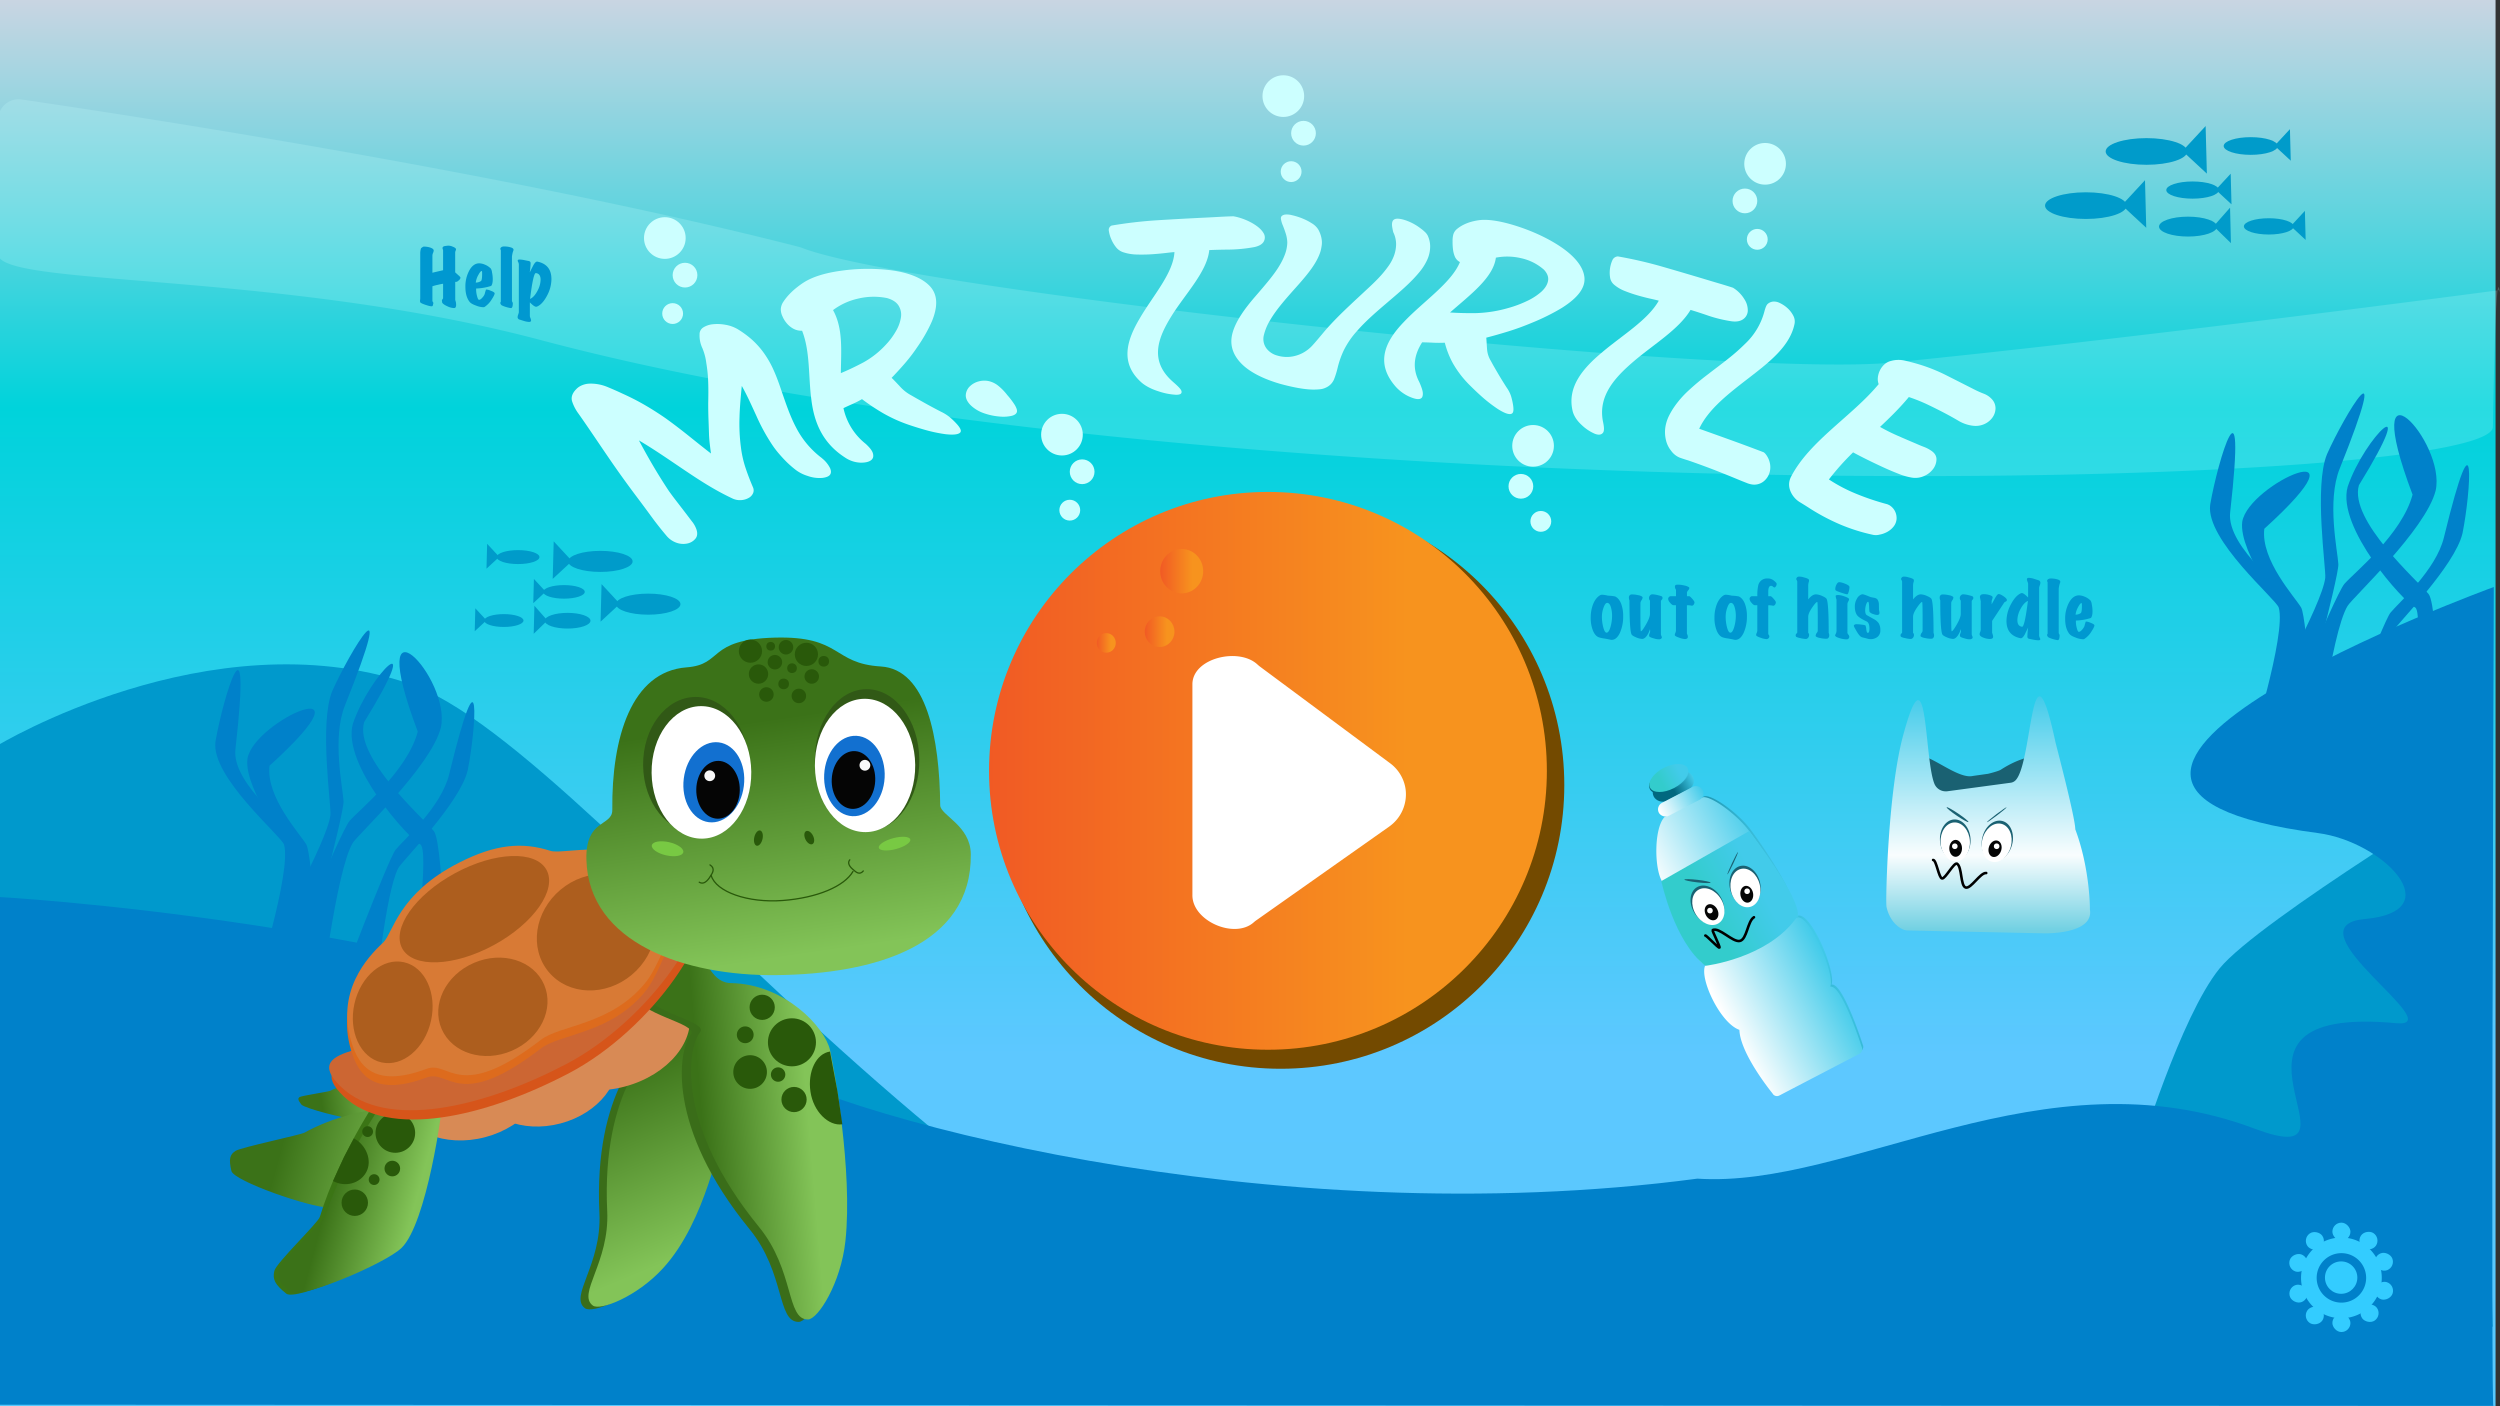 <svg id="Layer_1" data-name="Layer 1" xmlns="http://www.w3.org/2000/svg" xmlns:xlink="http://www.w3.org/1999/xlink" width="1920" height="1080" viewBox="0 0 1920 1080"><rect x="0" y="0" width="1920" height="1080" fill="#333333" stroke="none"/><defs><style>.cls-1{fill:url(#linear-gradient);}.cls-2,.cls-5{fill:#cff;}.cls-2{opacity:0.2;}.cls-3{fill:#09c;}.cls-4{fill:#0081ca;}.cls-6{fill:#009bca;}.cls-7{fill:#0098d0;}.cls-8{fill:#3a6d19;}.cls-9{fill:url(#linear-gradient-2);}.cls-10{fill:#d88a55;}.cls-11{fill:url(#linear-gradient-3);}.cls-12{fill:url(#linear-gradient-4);}.cls-13{fill:#3b7515;}.cls-14{fill:url(#linear-gradient-5);}.cls-15{fill:#29590a;}.cls-16{fill:url(#linear-gradient-6);}.cls-17{fill:#d6551a;}.cls-18{fill:#c63;}.cls-19{fill:#dd6b1d;}.cls-20{fill:#d87a35;}.cls-21{fill:#ad5e1e;}.cls-22{fill:url(#linear-gradient-7);}.cls-23{fill:#315916;}.cls-24{fill:#fff;}.cls-25{fill:#1270d0;}.cls-26{fill:#050505;}.cls-27{fill:#f9f9f9;}.cls-28,.cls-43{fill:none;stroke-linecap:round;stroke-linejoin:round;}.cls-28{stroke:#29590a;}.cls-29{fill:#78c943;}.cls-30{fill:#734a00;}.cls-31{fill:url(#linear-gradient-8);}.cls-32{fill:url(#linear-gradient-9);}.cls-33{fill:url(#linear-gradient-10);}.cls-34{fill:url(#linear-gradient-11);}.cls-35{fill:url(#linear-gradient-12);}.cls-36{fill:url(#linear-gradient-13);}.cls-37{fill:url(#linear-gradient-14);}.cls-38{fill:url(#linear-gradient-15);}.cls-39{fill:url(#linear-gradient-16);}.cls-40{fill:url(#linear-gradient-17);}.cls-41{fill:url(#linear-gradient-18);}.cls-42{fill:#1a6172;}.cls-43{stroke:#000;stroke-width:2px;}.cls-44{fill:url(#linear-gradient-19);}.cls-45{fill:#3cf;}</style><linearGradient id="linear-gradient" x1="960.68" y1="1079.81" x2="960.68" y2="-0.19" gradientTransform="matrix(-1, 0, 0, 1, 1917.27, 0)" gradientUnits="userSpaceOnUse"><stop offset="0" stop-color="#55a7fc"/><stop offset="0" stop-color="#58c9fd"/><stop offset="0.25" stop-color="#5dc8ff"/><stop offset="0.71" stop-color="#00d3db"/><stop offset="1" stop-color="#c9d5e2"/></linearGradient><linearGradient id="linear-gradient-2" x1="1606.67" y1="873.88" x2="1797.55" y2="984.08" gradientTransform="translate(-286.78 -902.99) rotate(37.51)" gradientUnits="userSpaceOnUse"><stop offset="0.24" stop-color="#3b7218"/><stop offset="0.94" stop-color="#83c458"/></linearGradient><linearGradient id="linear-gradient-3" x1="-553.43" y1="581.47" x2="-507.09" y2="608.22" gradientTransform="matrix(1.18, -0.24, 0.83, 1.02, 398.09, 109.73)" xlink:href="#linear-gradient-2"/><linearGradient id="linear-gradient-4" x1="-137.05" y1="751.65" x2="-8.16" y2="826.06" gradientTransform="translate(124.43 100.44) rotate(-14.82)" xlink:href="#linear-gradient-2"/><linearGradient id="linear-gradient-5" x1="-98.83" y1="801.88" x2="-17.79" y2="848.67" gradientTransform="translate(124.43 100.44) rotate(-14.82)" xlink:href="#linear-gradient-2"/><linearGradient id="linear-gradient-6" x1="648.2" y1="1030.6" x2="788.55" y2="1016.27" gradientTransform="translate(-123.53 -165.08) rotate(1.01)" gradientUnits="userSpaceOnUse"><stop offset="0.24" stop-color="#3b7218"/><stop offset="0.82" stop-color="#83c458"/></linearGradient><linearGradient id="linear-gradient-7" x1="689.83" y1="560.46" x2="724.65" y2="819.19" gradientTransform="translate(-121.96 -61.61) rotate(-0.6)" xlink:href="#linear-gradient-2"/><linearGradient id="linear-gradient-8" x1="759.59" y1="592" x2="1187.99" y2="592" gradientUnits="userSpaceOnUse"><stop offset="0" stop-color="#f15a24"/><stop offset="0.75" stop-color="#f7931e"/></linearGradient><linearGradient id="linear-gradient-9" x1="879.17" y1="485.12" x2="901.98" y2="485.12" xlink:href="#linear-gradient-8"/><linearGradient id="linear-gradient-10" x1="842.35" y1="493.76" x2="856.91" y2="493.76" xlink:href="#linear-gradient-8"/><linearGradient id="linear-gradient-11" x1="891.03" y1="438.67" x2="924.04" y2="438.67" xlink:href="#linear-gradient-8"/><linearGradient id="linear-gradient-12" x1="697.76" y1="766.18" x2="790.18" y2="766.18" gradientTransform="translate(331.51 386.07) rotate(-27.52)" gradientUnits="userSpaceOnUse"><stop offset="0.47" stop-color="#01687f"/><stop offset="1" stop-color="#42cbea"/></linearGradient><linearGradient id="linear-gradient-13" x1="696.12" y1="766.82" x2="788.66" y2="766.82" gradientTransform="translate(331.51 386.07) rotate(-27.52)" gradientUnits="userSpaceOnUse"><stop offset="0.02" stop-color="#fff"/><stop offset="1" stop-color="#42cbea"/></linearGradient><linearGradient id="linear-gradient-14" x1="728.07" y1="633.92" x2="761.86" y2="633.92" gradientTransform="translate(540.13 -29.9)" xlink:href="#linear-gradient-12"/><linearGradient id="linear-gradient-15" x1="728.07" y1="627.49" x2="760.57" y2="627.49" gradientTransform="translate(537.23 -28.88)" xlink:href="#linear-gradient-12"/><linearGradient id="linear-gradient-16" x1="728.72" y1="626.52" x2="761.22" y2="626.52" gradientTransform="translate(536.71 -29.06)" gradientUnits="userSpaceOnUse"><stop offset="0.3" stop-color="#3cc"/><stop offset="0.79" stop-color="#42cbea"/></linearGradient><linearGradient id="linear-gradient-17" x1="725.82" y1="646.63" x2="763.79" y2="646.63" gradientTransform="translate(546.02 -31.26)" xlink:href="#linear-gradient-13"/><linearGradient id="linear-gradient-18" x1="697.5" y1="733.05" x2="787" y2="733.05" gradientTransform="translate(331.51 386.07) rotate(-27.52)" xlink:href="#linear-gradient-16"/><linearGradient id="linear-gradient-19" x1="1719" y1="-1528.85" x2="1901" y2="-1528.85" gradientTransform="translate(-1.92 -1184.19) rotate(90)" gradientUnits="userSpaceOnUse"><stop offset="0" stop-color="#f8fdfe"/><stop offset="0" stop-color="#42cbea"/><stop offset="0.67" stop-color="#f9fdfe"/><stop offset="0.99" stop-color="#70d0e2"/></linearGradient></defs><title>titelscene</title><rect class="cls-1" x="-3.41" y="-0.19" width="1920" height="1080"/><path class="cls-2" d="M1919.59,222.81c1.37,8.63,8.66-1.16,0,0-59.36,7.9-294.24,38.53-465.59,55.58C1327.39,291,702.37,224.16,615.66,190.26a18.32,18.32,0,0,0-1.9-.62C393,133.07,92.44,87.5,16.56,76.4a15.69,15.69,0,0,0-18,15.53V195.14c0,25.43,215.37,12.45,417.42,66.21,515.71,137.21,1497.78,115.94,1498.58,66.46C1915.54,268.8,1917.25,208.05,1919.59,222.81Z"/><path class="cls-3" d="M1704.59,743.81c-30,37-62,142.78-62,142.78-162.43-39.27-384,174.24-502,169.22-328.8,28.06-674-480-827-531s-316,48-316,48v446h1917c-2.13,12.58-.15-395.62,0-421C1914.59,597.81,1734.59,706.81,1704.59,743.81Z"/><path class="cls-4" d="M-3.76,1078.81l1918.78.92c-2.14,19.58.06-589.41.22-628.92,0,0-417,152-135,189,50.33,6.6,102,60,36,66-60.48,5.49,67,84,24,80-161.19-15-13,117-108.67,81-162.43-61.13-310,46.2-428,38.39-328.81,43.68-669.14-47.46-744-99-229.37-99.68-563-117.48-563-117.48Z"/><path class="cls-4" d="M343.13,781.09l-30-1.14s18.35-127.23,9.63-131.48S262.32,587.12,271,555.89c13.08-38.95,57.18-80.06,8.64-1.25-7.73,27.14,45.55,73.77,53.56,83.64S343.13,781.09,343.13,781.09Z"/><path class="cls-4" d="M209.32,765l36.45,7s12.33-103.38,25.15-124.61c3.94-6.53,59.91-58.4,67.64-88.51,8.58-37.71-60.51-110.63-17.71,3-8.08,30.53-44.78,59.86-52.32,68.51S209.32,765,209.32,765Z"/><path class="cls-4" d="M234,737.87l-26.73-13.51s44-77.43,46.52-98.51c.77-6.49-8.82-70.44,1.37-95.08,13.46-30.3,51.41-93,9.77,11-10.17,25.11-1.54,63.81-1.08,73.57S234,737.87,234,737.87Z"/><path class="cls-4" d="M246.51,759.69l-39.68-1.31S232,679,226.65,660.89c-1.63-5.58-39.71-54.37-36.6-78.22,5-29.68,101.95-71.61,16.94,5.41-2.89,24.23,23.77,52.73,28.3,60.55S246.51,759.69,246.51,759.69Z"/><path class="cls-4" d="M240.63,760.55l-44.95-1.49s28.47-89.86,22.45-110.42c-1.85-6.32-56.18-51.93-52.67-78.95,5.68-33.61,28.23-107.84,15.37,5.65-3.28,27.44,45.68,62.58,50.8,71.43S240.63,760.55,240.63,760.55Z"/><path class="cls-4" d="M258.2,765l29.47,4.62S296,684.3,306.05,666.44c3.08-5.49,47.38-49.9,53.15-74.89,6.34-31.25,11.27-101.65-14.22,3-6.05,25.34-35.17,50.62-41.11,58S258.2,765,258.2,765Z"/><path class="cls-4" d="M1875.13,599.09l-30-1.14s18.35-127.23,9.63-131.48-60.45-61.35-51.76-92.58c13.08-38.95,57.18-80.06,8.64-1.25-7.73,27.14,45.55,73.77,53.56,83.64S1875.13,599.09,1875.13,599.09Z"/><path class="cls-4" d="M1741.32,583l36.45,7s12.33-103.38,25.15-124.61c3.94-6.53,59.91-58.4,67.64-88.51,8.58-37.71-60.51-110.63-17.71,3-8.08,30.53-44.78,59.86-52.32,68.51S1741.32,583,1741.32,583Z"/><path class="cls-4" d="M1766,555.87l-26.73-13.51s44-77.43,46.52-98.51c.77-6.49-8.82-70.44,1.37-95.08,13.46-30.3,51.41-93,9.77,11-10.17,25.11-1.54,63.81-1.08,73.57S1766,555.87,1766,555.87Z"/><path class="cls-4" d="M1778.51,577.69l-39.68-1.31S1764,497,1758.65,478.89c-1.63-5.58-39.71-54.37-36.6-78.22,5-29.68,102-71.61,16.94,5.41-2.89,24.23,23.77,52.73,28.3,60.55S1778.51,577.69,1778.51,577.69Z"/><path class="cls-4" d="M1772.63,578.55l-45-1.49s28.47-89.86,22.45-110.42c-1.85-6.32-56.18-51.93-52.67-78.95,5.68-33.61,28.23-107.84,15.37,5.65-3.28,27.44,45.68,62.58,50.8,71.43S1772.63,578.55,1772.63,578.55Z"/><path class="cls-4" d="M1790.2,583l29.47,4.62s8.37-85.31,18.38-103.17c3.08-5.49,47.38-49.9,53.15-74.89,6.34-31.25,11.27-101.65-14.22,3-6,25.34-35.17,50.62-41.11,58S1790.2,583,1790.2,583Z"/><path class="cls-5" d="M632.44,352.91a22.69,22.69,0,0,1,5.06,6.63c.87,2,.92,3.67,0,5s-3,2.14-6,2.5a26.86,26.86,0,0,1-11.23-1.53,29.22,29.22,0,0,1-9-4.51,77.94,77.94,0,0,1-7-6.06c-2.43-2.4-4.37-4.58-6-6.46a69.65,69.65,0,0,1-5.19-6.81,148.62,148.62,0,0,1-12.28-22.51c-3.53-7.62-6.91-15.35-11.1-22.76-.79,8.1-1.54,16.16-1.75,23.94a138.35,138.35,0,0,0,1.05,22.95,82.21,82.21,0,0,0,3.6,16.11c1.73,5.18,3.64,10.08,5.64,14.74a5.61,5.61,0,0,1,.13,4.62A7.64,7.64,0,0,1,575,382.4a13.59,13.59,0,0,1-5.77,1.69,13.26,13.26,0,0,1-6.66-1.24c-14-6.57-25.6-14.21-37-21.87s-22.55-15.47-34.88-22.76c3.53,6.59,7.16,13.17,11,19.67s7.84,12.91,12,19.18c1.37,1.93,3.08,4.26,5.19,7s4.21,5.46,6.33,8.23,4.16,5.45,6.09,8a20.51,20.51,0,0,1,3.62,6.44c.91,2.85.64,5.18-.85,7a10.85,10.85,0,0,1-6.13,3.66,15.44,15.44,0,0,1-8.31-.54,17.61,17.61,0,0,1-7.92-5.58q-6-7.08-11.26-14.28t-10.78-14.55q-12-15.89-23-32.05c-7.37-10.76-14.64-21.73-22.33-32.63a33.19,33.19,0,0,1-4.92-9.39c-1-3.13,0-6.26,3-9.36a12.51,12.51,0,0,1,4.4-3.07,16.4,16.4,0,0,1,5.84-1.32,33.43,33.43,0,0,1,13.63,2.48q6.54,2.7,12.05,5.31a187.21,187.21,0,0,1,17.49,9c5.5,3.22,10.68,6.55,15.62,10,6.17,4.44,12,8.94,17.58,13.4s11.19,9,17,13.46c-.32-2.26-.61-4.54-.88-6.82s-.47-4.58-.6-6.92c-.14-4.09-.27-8.23-.43-12.37s-.22-8.28-.22-12.4c.12-5.44.18-10.75,0-15.86a108.43,108.43,0,0,0-1.47-15.14,43,43,0,0,0-3-11.37,22.52,22.52,0,0,1-2.16-10.54,6.09,6.09,0,0,1,2.88-5.4,16.72,16.72,0,0,1,7.31-2.43,33.12,33.12,0,0,1,9.63.39,28,28,0,0,1,9.22,3.25A77.91,77.91,0,0,1,577,260.41a64.63,64.63,0,0,1,8.21,8.74,73.85,73.85,0,0,1,9.07,15.41c2.37,5.27,4.31,10.83,6.22,16.52,3.24,9.3,6.32,18.57,10.85,27.15a68.37,68.37,0,0,0,19.84,23.58C631.57,352.18,632,352.55,632.44,352.91Z"/><path class="cls-5" d="M665,341c2.92,2.73,4.89,5.11,5.44,7.32s.15,3.88-1.5,5.15-4.33,1.89-7.95,1.86a22.48,22.48,0,0,1-11.79-3.81c-17.22-11-23.87-26.61-26.07-44.56C620.74,289,622.31,270,616,254a13.15,13.15,0,0,1-6.87-1.64,18.25,18.25,0,0,1-5-4.19,20.75,20.75,0,0,1-3.32-5.48,12.54,12.54,0,0,1-1.15-5.46,11.42,11.42,0,0,1,2.11-5.7,42.7,42.7,0,0,1,4.7-5.8,53.81,53.81,0,0,1,5.81-5.22c2-1.59,3.82-2.84,5.37-3.81,6.41-4,15.59-7,28-8.73a146.4,146.4,0,0,1,38.58-.42c12.66,1.66,23.43,5.51,29.7,12s6.53,15.57,1.82,27.12a108.27,108.27,0,0,1-5,9.95,114,114,0,0,1-6.08,9.66A129,129,0,0,1,695,279q-5.06,5.85-10.23,11.17c2.28,2.24,4.53,4.64,6.87,7.16a32,32,0,0,0,8.24,6.32c1.2.67,3,1.75,5.58,3.19s5.29,3,8.26,4.61,6,3.22,9,4.77a32.65,32.65,0,0,1,6.64,4.15,54.84,54.84,0,0,1,6,5.87c1.52,1.83,2.47,3.31,2.55,4.52s-.78,2.06-2.69,2.58-5,.58-9,.13a112.28,112.28,0,0,1-14.61-3c-4.83-1.34-9-2.65-12.64-3.87a112.47,112.47,0,0,1-21-9.4A163.25,163.25,0,0,1,662,306.53a65.28,65.28,0,0,1-7.1,3.65c-2.42,1.06-4.8,2.15-7.12,3.27a47.61,47.61,0,0,0,15.84,26.41C664.07,340.23,664.52,340.6,665,341Zm15.94-112.14a51.56,51.56,0,0,0-22.17.53,50,50,0,0,0-19,8.77c7.89,14.18,6.18,31.44,6,48.4,5.87-2.44,11.68-5.22,17.52-8.34a68.09,68.09,0,0,0,17.09-13.54,54.09,54.09,0,0,0,7.74-10.46,29.21,29.21,0,0,0,3.83-10.67,13.08,13.08,0,0,0-1.95-9C688.23,231.85,685.16,230,680.91,228.83Z"/><path class="cls-5" d="M773.57,303.38a60.06,60.06,0,0,1,5.87,7.77c1.26,2.21,1.91,4,1.52,5.31s-1.68,2.32-4.05,2.92a29.22,29.22,0,0,1-8.94.55,47.64,47.64,0,0,1-11.49-2.3,28.25,28.25,0,0,1-10.74-6.15c-3.08-3-4.21-5.8-4-8.38a10.27,10.27,0,0,1,3.23-6.52,15.23,15.23,0,0,1,6.61-3.65,16.64,16.64,0,0,1,7.58-.28,18,18,0,0,1,7.31,3.46A41.7,41.7,0,0,1,773.57,303.38Z"/><path class="cls-5" d="M949.09,166.45a47.62,47.62,0,0,1,12.81,5c4,2.33,6.81,4.77,8.32,7.29a6.33,6.33,0,0,1,.29,6.86c-1.21,2.07-3.78,3.46-7.32,4.19a117.07,117.07,0,0,1-19.06,1.89c-5.89.05-11,.19-15.41.39-1.61,16.48-18.33,33.53-28.81,50.34s-17.51,34.35.54,50.49c4,3.51,6.81,6.08,7,7.78s-1,2.51-4.26,2.51A50.16,50.16,0,0,1,890,300.62c-5.45-1.68-10.55-4.17-14.18-7.63-15.48-14.52-10.66-31.4-.42-48.61,10-17.21,25.68-34.55,26.58-50.78q-2,.14-6.72.7c-3.17.38-6.61.69-10.35.95s-7.59.33-11.57.23a36.1,36.1,0,0,1-10.61-1.72,11.72,11.72,0,0,1-5.88-4.23,25.9,25.9,0,0,1-3.53-6.13,24.18,24.18,0,0,1-1.7-6,3.61,3.61,0,0,1,2.1-4.17,337.31,337.31,0,0,1,35.66-4.11q18.1-1.12,36.34-2,5.4-.26,10.66-.56c3.51-.2,7.13-.36,10.88-.46Z"/><path class="cls-5" d="M1070,178.29c-.63-2.8-1.12-5.11-.89-6.88s1-2.87,2.67-3.29,4.29-.06,7.72,1.07a40.11,40.11,0,0,1,11.24,6,29.87,29.87,0,0,1,3.46,2.83,10.31,10.31,0,0,1,2.3,2.92,20.08,20.08,0,0,1,1.86,7.86,24.7,24.7,0,0,1-2.26,10.73,41.61,41.61,0,0,1-5.89,9.32c-2.19,2.67-3.54,4.05-3.64,4.18-6.26,6.81-14.29,13.47-22.14,20.18s-15.72,13.54-21.83,20.56A65.56,65.56,0,0,0,1032,269.09a69.4,69.4,0,0,0-4.54,12.71,66.2,66.2,0,0,1-2.94,9.62,12.1,12.1,0,0,1-6.31,6.29,12.92,12.92,0,0,1-4.66,1.26,44.9,44.9,0,0,1-6,.21c-6.13-.19-14.42-1.67-24.11-4.31-11.16-3.2-22.59-8.2-29.68-15.25s-9.66-15.06-7.12-24.11,9.2-18.32,17.22-27.61,15-17.35,19-24.32a48.8,48.8,0,0,0,4.15-8.69,27.37,27.37,0,0,0,1.63-8.71,25.37,25.37,0,0,0-1.08-6.47c-.7-2.26-1.48-4.42-2.3-6.47a19.8,19.8,0,0,1-1.54-5.34c-.12-1.51.71-2.53,2.82-3.07a15.29,15.29,0,0,1,5.81.46,49.85,49.85,0,0,1,7.9,2.48,43.44,43.44,0,0,1,7.43,3.85,14.23,14.23,0,0,1,4.81,4.75,22.67,22.67,0,0,1,2.12,5.3,20.93,20.93,0,0,1,.58,3.51,14.73,14.73,0,0,1-.1,3.17,36.73,36.73,0,0,1-.82,4.29c-2.59,9-9.77,17.73-17.61,26.57s-16,17.72-21.18,26.63a40.23,40.23,0,0,0-4.82,11.52,12.06,12.06,0,0,0,2,10.24,15.26,15.26,0,0,0,8.16,5.42A25.4,25.4,0,0,0,991,274a26.61,26.61,0,0,0,9.47-2.92,27.91,27.91,0,0,0,8-6.37c2.4-2.66,5-5.8,8-9.38s6.43-7.28,10.15-11.08,7.67-7.54,11.58-11.23,7.61-7.05,10.86-10.13q5.88-5.37,9.53-9.22a79.32,79.32,0,0,0,7.71-9.3,33.3,33.3,0,0,0,4.39-8.3,26.6,26.6,0,0,0,1.52-8.54A21.08,21.08,0,0,0,1070,178.29Z"/><path class="cls-5" d="M1090.09,293.55c1.57,3.65,2.68,6.61,2.66,8.83s-.64,3.55-2.44,4-4.56-.24-8.24-1.89a31.32,31.32,0,0,1-11.11-8.61c-14.11-17.14-7.88-33,7.19-48.6,14.74-15.64,36.54-30,43.08-46a8.56,8.56,0,0,1-3.92-4.24,20.77,20.77,0,0,1-1.43-5.68,45.15,45.15,0,0,1-.3-6.16,18.42,18.42,0,0,1,.62-5.32,8.74,8.74,0,0,1,3-4.21,26.1,26.1,0,0,1,5.09-3.2,32.83,32.83,0,0,1,6-2.24,42.23,42.23,0,0,1,5.58-1.12c6.62-.9,16.31.5,28.53,4.37s24.69,9.51,34.77,16.44,16.79,14.84,17.66,23-5.16,15.88-17.28,23.51c-3.45,2.11-7.23,4.15-11.26,6.16s-8.09,3.82-12.11,5.44c-6,2.51-11.87,4.65-17.62,6.43s-11.45,3.41-17.09,4.87c.22,2.82.37,5.78.59,8.89a20.2,20.2,0,0,0,2.86,8.87c.61,1.09,1.49,2.78,2.85,5.12s2.79,4.84,4.41,7.52,3.28,5.34,5,8a24.51,24.51,0,0,1,3.29,6.44,50.65,50.65,0,0,1,1.68,7.63c.27,2.24.29,3.94-.27,5s-1.71,1.45-3.65,1.07-4.7-1.7-8.1-3.88a110.54,110.54,0,0,1-11.74-9.05c-3.69-3.29-6.76-6.24-9.42-8.9a78.27,78.27,0,0,1-13.21-17.13,66,66,0,0,1-6.14-15.72q-4.56.22-8.86,0c-2.87-.15-5.72-.24-8.56-.29-5.82,9.16-7.75,18.74-2.88,29.11C1089.56,292.52,1089.82,293,1090.09,293.55Zm95.68-86.39a38.84,38.84,0,0,0-17.41-8.83,45.85,45.85,0,0,0-19.52-.45c-2,15.44-19.7,28.43-35.2,42.1q9.81.66,20.45.48a100.06,100.06,0,0,0,24.33-3.93,86.26,86.26,0,0,0,14.28-5.34,45.67,45.67,0,0,0,11.11-7.19c2.84-2.62,4.56-5.39,5.09-8.31S1188.32,209.9,1185.77,207.16Z"/><path class="cls-5" d="M1332.37,221.91a26.67,26.67,0,0,1,7.49,8.15,15.42,15.42,0,0,1,2.43,8.88,8.23,8.23,0,0,1-3.63,6.27c-2.14,1.51-5.07,2-8.58,1.57a104.69,104.69,0,0,1-17.85-4.26q-7.9-2.73-13.88-4.52c-8.9,14.89-28.23,26.41-43.17,39.11s-28,26.89-24.09,46.66c.92,4.32,1.16,7.34-.16,8.78s-3.21,1.68-6.11.59a33.57,33.57,0,0,1-9.91-6.57c-3.59-3.25-6.32-7.1-7.23-11.34-4-17.89,7.46-32,23-44.87,15.37-13,34.94-24.63,43.26-39.44-1.2-.33-3.28-.84-6.24-1.49s-6.13-1.47-9.53-2.44a105.87,105.87,0,0,1-10.25-3.48,28.28,28.28,0,0,1-8.43-5,9,9,0,0,1-3-5.77,23.69,23.69,0,0,1,1.76-12.76,4.87,4.87,0,0,1,4.27-3.06,326.13,326.13,0,0,1,34.28,7.91q16.88,4.88,33.92,10,5.05,1.53,10.06,3T1331,221Z"/><path class="cls-5" d="M1355.61,348.27a16.6,16.6,0,0,1,3.8,8.18,14.45,14.45,0,0,1-.84,7.75,13.69,13.69,0,0,1-4.49,5.81,11.63,11.63,0,0,1-7.77,2.16,17,17,0,0,1-5-1.32c-2.13-.82-5.07-2-8.84-3.57s-8.55-3.49-14.35-5.77-13-4.95-21.52-7.9q-3.16-.94-6.56-2.14a15.27,15.27,0,0,1-6.57-5.22,20.11,20.11,0,0,1-4-8.19,26.07,26.07,0,0,1-.5-9.76,30.06,30.06,0,0,1,2.87-9.08,57.28,57.28,0,0,1,4.16-7,75,75,0,0,1,10.42-11.94,194.44,194.44,0,0,1,15.12-12.69c5.44-4.19,10.91-8.25,16-12.33a145.09,145.09,0,0,0,12.59-11.12,52.48,52.48,0,0,0,15.06-25.44c.73-2.52,1.37-4.32,2.36-5.25a7.33,7.33,0,0,1,4.09-1.82,9.67,9.67,0,0,1,5.34,1.12,24,24,0,0,1,5.84,3.93,20.21,20.21,0,0,1,4.41,5.73,9.39,9.39,0,0,1,1,6.2c-3.38,17-18.94,29.18-34.59,41.26s-31.56,24.17-38.65,39.4q12.32,4.39,24.65,8.84t25,9.29Z"/><path class="cls-5" d="M1450.9,387.9a11.47,11.47,0,0,1,4.59,5,11.85,11.85,0,0,1,1.07,5.82,10.7,10.7,0,0,1-2.3,5.71,16.12,16.12,0,0,1-6,4.64,18.43,18.43,0,0,1-4.74,1.52,11.1,11.1,0,0,1-4.81.21,140.54,140.54,0,0,1-26.15-8.3,160.69,160.69,0,0,1-23.11-12.35q-3.18-2.06-7-4.37a17.88,17.88,0,0,1-6.09-6c-2.72-4.47-3.21-9.21-.68-13.94,14.26-27.33,46.82-46.3,67.15-70.82a10.83,10.83,0,0,1-.63-5.08,15.77,15.77,0,0,1,1.53-5.38,15.31,15.31,0,0,1,3.42-4.64,11.6,11.6,0,0,1,5.2-2.74,21.38,21.38,0,0,1,10.64-.2c3.67.85,7.24,1.78,10.73,2.82a131.16,131.16,0,0,1,21.15,8.48q10.23,5.17,20.86,10.57a77.78,77.78,0,0,0,7.52,3.4,16.43,16.43,0,0,1,6.72,4.54,10.25,10.25,0,0,1,2.59,7,12.54,12.54,0,0,1-2.32,6.83,15.25,15.25,0,0,1-6.08,5,16.26,16.26,0,0,1-9,1.34,28.11,28.11,0,0,1-10.89-3.7q-5-2.94-9.65-5.41-6.86-3.63-13.91-7a130.26,130.26,0,0,0-14.72-5.92c-6.58,8-14.26,15.54-22.13,22.94a147.27,147.27,0,0,0,13.42,6.71q7,3.08,14.13,6.08,3.11,1.4,6.37,2.63a26.28,26.28,0,0,1,6,3.26q3.56,2.68,3.43,6.42a12.71,12.71,0,0,1-2.49,7.09,16.74,16.74,0,0,1-6.84,5.44,16.33,16.33,0,0,1-9.51,1.32,47.48,47.48,0,0,1-10.42-3q-6.11-2.38-12.49-5.33t-12.38-5.94c-4-2-7.3-3.7-9.9-5.14a197.1,197.1,0,0,0-18.58,20.8,120.74,120.74,0,0,0,21.07,11.06,192.61,192.61,0,0,0,23.84,8Z"/><ellipse class="cls-6" cx="1648.5" cy="116.32" rx="31.35" ry="10.24"/><polygon class="cls-6" points="1694.87 133.35 1676.13 116 1693.92 96.81 1694.87 133.35"/><ellipse class="cls-6" cx="1683.91" cy="145.97" rx="20.2" ry="6.6"/><polygon class="cls-6" points="1713.79 156.94 1701.71 145.76 1713.17 133.4 1713.79 156.94"/><ellipse class="cls-6" cx="1680.41" cy="174.03" rx="22.28" ry="7.64"/><polygon class="cls-6" points="1713.37 186.74 1700.05 173.79 1712.69 159.47 1713.37 186.74"/><ellipse class="cls-6" cx="1742.44" cy="173.86" rx="19.13" ry="6.25"/><polygon class="cls-6" points="1770.74 184.26 1759.3 173.67 1770.16 161.95 1770.74 184.26"/><ellipse class="cls-6" cx="1728.57" cy="112.13" rx="20.78" ry="6.79"/><polygon class="cls-6" points="1759.31 123.42 1746.88 111.92 1758.67 99.19 1759.31 123.42"/><ellipse class="cls-6" cx="1601.94" cy="157.92" rx="31.35" ry="10.24"/><polygon class="cls-6" points="1648.31 174.95 1629.57 157.6 1647.36 138.4 1648.31 174.95"/><ellipse class="cls-6" cx="461.09" cy="431.15" rx="24.75" ry="8.09"/><polygon class="cls-6" points="424.48 444.6 439.28 430.9 425.24 415.75 424.48 444.6"/><ellipse class="cls-6" cx="433.14" cy="454.56" rx="15.95" ry="5.21"/><polygon class="cls-6" points="409.55 463.22 419.08 454.39 410.04 444.63 409.55 463.22"/><ellipse class="cls-6" cx="435.9" cy="476.71" rx="17.59" ry="6.03"/><polygon class="cls-6" points="409.88 486.74 420.4 476.52 410.42 465.21 409.88 486.74"/><ellipse class="cls-6" cx="386.94" cy="476.57" rx="15.1" ry="4.94"/><polygon class="cls-6" points="364.59 484.78 373.62 476.42 365.05 467.17 364.59 484.78"/><ellipse class="cls-6" cx="397.89" cy="427.84" rx="16.41" ry="5.36"/><polygon class="cls-6" points="373.62 436.76 383.42 427.68 374.12 417.63 373.62 436.76"/><ellipse class="cls-6" cx="497.84" cy="463.99" rx="24.75" ry="8.09"/><polygon class="cls-6" points="461.24 477.43 476.03 463.73 461.99 448.58 461.24 477.43"/><circle class="cls-5" cx="510.59" cy="182.81" r="16"/><circle class="cls-5" cx="526.09" cy="211.31" r="9.5"/><circle class="cls-5" cx="516.59" cy="240.81" r="8"/><circle class="cls-5" cx="985.59" cy="73.81" r="16"/><circle class="cls-5" cx="1001.09" cy="102.31" r="9.5"/><circle class="cls-5" cx="991.59" cy="131.81" r="8"/><circle class="cls-5" cx="1355.59" cy="125.81" r="16"/><circle class="cls-5" cx="1340.09" cy="154.31" r="9.5"/><circle class="cls-5" cx="1349.59" cy="183.81" r="8"/><circle class="cls-5" cx="1177.4" cy="342.41" r="16"/><circle class="cls-5" cx="1168.04" cy="373.48" r="9.5"/><circle class="cls-5" cx="1183.35" cy="400.42" r="8"/><circle class="cls-5" cx="815.59" cy="333.81" r="16"/><circle class="cls-5" cx="831.09" cy="362.31" r="9.5"/><circle class="cls-5" cx="821.59" cy="391.81" r="8"/><path class="cls-7" d="M353.64,213.42a3.34,3.34,0,0,1-1.3,1.9c-.82.75-1.42,1.13-1.78,1.13a5.12,5.12,0,0,0-.94.05v13.86a18.43,18.43,0,0,1,.55,2c.33,2.34.06,3.72-.82,4.12a2.47,2.47,0,0,1-.83.11,12.82,12.82,0,0,1-4.95-1.37q-3.24-1.44-4-2.86c0-.33-.09-.83-.16-1.49-.08-.25.05-.6.38-1a2.47,2.47,0,0,0,.5-.83V217.93c-.7.08-2.08.35-4.13.83a34.79,34.79,0,0,0-4.07,1.1V231a1.69,1.69,0,0,0,.36.91,2.49,2.49,0,0,1,.41.8c-.15.58-.27,1.15-.38,1.7a1.05,1.05,0,0,1-.61.77q-.89.33-4.92-1c-2.7-.89-4.12-1.62-4.26-2.17a3.77,3.77,0,0,1-.11-1.32,11.76,11.76,0,0,0,.16-1.54V194a16,16,0,0,1,.5-3c.07-.37.69-.88,1.87-1.54a1.68,1.68,0,0,1,.6-.06A15.24,15.24,0,0,1,330,190c1.94.59,3,1.36,3.08,2.31a4.94,4.94,0,0,1-.47,1.87,6.59,6.59,0,0,0-.52,1.87v13.42c2.49-.62,5.23-1.26,8.2-1.92V192.19a5.79,5.79,0,0,0-.25-.82,2.1,2.1,0,0,1-.14-1.16c.18-.66.79-1.08,1.82-1.26.77-.11,1.54-.2,2.31-.28a8,8,0,0,1,3.54.72c1.56.58,2.43,1.21,2.62,1.87a1.83,1.83,0,0,1-.22,1.15,4.26,4.26,0,0,0-.39,1.54v15.18c.18.22,1.05,1,2.59,2.37C353.2,212.38,353.67,213,353.64,213.42Z"/><path class="cls-7" d="M379.81,225q.49.83-2.14,4.9a17.89,17.89,0,0,1-5.61,5.88,2.29,2.29,0,0,1-1,.17,16.71,16.71,0,0,1-5.61-1.32c-2.46-.88-4.07-1.84-4.84-2.86q-3.19-4.12-3.19-11.44a25.64,25.64,0,0,1,2.8-12.21q3-5.78,7.7-5.89a11,11,0,0,1,4.13.88,13.52,13.52,0,0,1,4.89,3.14,6.84,6.84,0,0,1,.94,3,25.05,25.05,0,0,1,.55,5.17q0,3.73-1.21,5.17a42.72,42.72,0,0,1-11.55,2,19.64,19.64,0,0,0,.66,5.67c.51,2,1,3,1.59,3,.74,0,1.62-.57,2.64-1.81a8.2,8.2,0,0,0,1.71-2.7,28.47,28.47,0,0,1,1-3.41,9.32,9.32,0,0,1,3.47.88C378.51,223.87,379.52,224.46,379.81,225ZM370,208.14q-.93-.1-2.61,3a15.52,15.52,0,0,0-2,5.89,7.13,7.13,0,0,0,4-1.21c.59-.44.88-2.28.88-5.5C370.3,208.93,370.21,208.22,370,208.14Z"/><path class="cls-7" d="M394.39,191.81a3.1,3.1,0,0,1-.25,1c-.16.44-.27.72-.3.83a25.39,25.39,0,0,0-.66,3.41v33.77a2.16,2.16,0,0,0,.33,1.18,1.74,1.74,0,0,1,.33.85c0,2.35-.44,3.61-1.32,3.8a25.83,25.83,0,0,1-7.1-2.09,2.83,2.83,0,0,1-1.21-1.93.87.87,0,0,1,.22-.49,1.53,1.53,0,0,0,.22-.94V192.47a1.44,1.44,0,0,0-.19-.69,1.44,1.44,0,0,1-.19-.69c.07-.88.75-1.46,2-1.76a11.88,11.88,0,0,1,2.31,0,17,17,0,0,1,3.52.61C393.64,190.38,394.39,191,394.39,191.81Z"/><path class="cls-7" d="M412.76,235.31a2.43,2.43,0,0,1-1.05.28q-1.43,0-4.78-3.36v10.62a7.66,7.66,0,0,0,.49,1.56,5.09,5.09,0,0,1,.44,1.68c0,.77-.51,1.16-1.54,1.16a15.91,15.91,0,0,1-4-.77c-1.07-.33-2.13-.68-3.19-1a2,2,0,0,1-1.6-1.7,5.39,5.39,0,0,1,.42-2.15,13.8,13.8,0,0,0,.52-1.81V204a5.73,5.73,0,0,0-.28-2.31c-.55-.91-.71-1.56-.49-1.92s.62-.44,1.43-.44a21.56,21.56,0,0,1,3.79.49c1.95.41,3,.61,3.14.61a1.83,1.83,0,0,1,1.43,1.32,3.69,3.69,0,0,1,0,.77,50.15,50.15,0,0,1-.66,6.71q1.32-2.64,2.64-5.23c1.18-2.24,2.26-3.26,3.25-3.08q10.77,2.26,10.78,13.42A27.12,27.12,0,0,1,420.16,227Q416.77,233.45,412.76,235.31Zm-1.21-25.57q-2-.23-4.46,19.85,3.09-1.36,5.59-6.05a18.64,18.64,0,0,0,2.5-8.69C415.18,211.74,414,210,411.55,209.74Z"/><path class="cls-7" d="M1240.44,458.08c2,1,3.57,2.88,4.67,5.78a26.59,26.59,0,0,1,1.48,9.35,30.25,30.25,0,0,1-2.53,12.87q-2.79,5.82-7,5.28c-1-.26-2.57-.57-4.62-.94a24.58,24.58,0,0,1-4.07-.82q-3.14-.83-5-5.34a26,26,0,0,1-1.7-9.79,28.76,28.76,0,0,1,1.76-10.28q2-5.07,5.55-7.1a3.5,3.5,0,0,1,1.65-.33,25.17,25.17,0,0,1,4.35.72A32.47,32.47,0,0,1,1240.44,458.08Zm-6.16,4.95q-1.48,0-2.75,3.6a20.74,20.74,0,0,0-1.27,6.91,32.66,32.66,0,0,0,.94,7.81c.69,2.78,1.5,4.29,2.42,4.51q1.76.38,3.13-4a30.61,30.61,0,0,0,1.32-9.24,22.37,22.37,0,0,0-.71-5.56Q1236.37,463,1234.28,463Z"/><path class="cls-7" d="M1276.46,458.19a2,2,0,0,1,.38,1.1,2.24,2.24,0,0,1-.63,1.32,2.72,2.72,0,0,0-.63,1v25.58a3.52,3.52,0,0,0,.36,1.15,3.64,3.64,0,0,1,.35,1.21c0,.66-.56,1.14-1.7,1.43a11.46,11.46,0,0,1-4.13-.6c-2.34-.59-3.63-1.18-3.85-1.76a2.88,2.88,0,0,1,.17-1.93,6.63,6.63,0,0,0,.55-2,8.3,8.3,0,0,0-.17-1.43,17.17,17.17,0,0,1-2.31,4.9c-1.21,1.68-2.42,2.53-3.63,2.53a13.22,13.22,0,0,1-4.84-1.27c-2-.84-3.11-1.61-3.41-2.31q-1.53-3.51-1.54-26A5.45,5.45,0,0,1,1251,459a2.32,2.32,0,0,1,1.27-2.31,3.87,3.87,0,0,1,1.37-.17,20.58,20.58,0,0,1,4.46.58,7,7,0,0,1,3.13,1.18,1.07,1.07,0,0,1,.28.72,4.62,4.62,0,0,1-.83,2,4.56,4.56,0,0,0-.82,1.95q-.11,21.68.33,21.84.77.27,3.88-5.09t3.1-8.17V461.22a2.43,2.43,0,0,1-.71-1.76,2.89,2.89,0,0,1,1.87-2.92,1.57,1.57,0,0,1,.66-.11,20.17,20.17,0,0,1,4.34.69C1275.23,457.58,1276.28,457.94,1276.46,458.19Z"/><path class="cls-7" d="M1301.37,462.65a3,3,0,0,1-.66,1.76,1.7,1.7,0,0,1-1.32.77,1.12,1.12,0,0,1-.38-.06,13.47,13.47,0,0,0-3.47-.27v21.72a8.82,8.82,0,0,1,.36.88,4.74,4.74,0,0,1,.36,1.65c0,1.06-.74,1.63-2.2,1.71a14.65,14.65,0,0,1-4.24-1c-2.23-.74-3.43-1.41-3.57-2a3.2,3.2,0,0,1,.38-1.62,5.71,5.71,0,0,0,.5-1.9V464.79h-1.87c-.7,0-1.56-.61-2.59-1.84a5.37,5.37,0,0,1-1.54-2.94,2.08,2.08,0,0,1,.64-1.49,1.89,1.89,0,0,1,1.4-.66h4v-4.95a3.86,3.86,0,0,1-.83-2.36,1.31,1.31,0,0,1,1-1.43,6.26,6.26,0,0,1,1.38-.11,21.59,21.59,0,0,1,4.76.63,10,10,0,0,1,3.54,1.29,1,1,0,0,1,.39.77,3.29,3.29,0,0,1-.88,1.65,4.31,4.31,0,0,0-.94,1.54v3h1.76q.56,0,2.31,2C1300.79,461.16,1301.37,462.1,1301.37,462.65Z"/><path class="cls-7" d="M1335.47,458.08c2,1,3.58,2.88,4.68,5.78a26.59,26.59,0,0,1,1.48,9.35,30.25,30.25,0,0,1-2.53,12.87q-2.8,5.82-7,5.28c-1-.26-2.57-.57-4.62-.94a24.37,24.37,0,0,1-4.07-.82q-3.14-.83-5-5.34a26,26,0,0,1-1.7-9.79,28.54,28.54,0,0,1,1.76-10.28q2-5.07,5.55-7.1a3.5,3.5,0,0,1,1.65-.33,25.32,25.32,0,0,1,4.35.72A32.27,32.27,0,0,1,1335.47,458.08Zm-6.16,4.95c-1,0-1.9,1.2-2.75,3.6a21,21,0,0,0-1.26,6.91,33.17,33.17,0,0,0,.93,7.81c.7,2.78,1.51,4.29,2.42,4.51,1.18.25,2.22-1.07,3.14-4a30.61,30.61,0,0,0,1.32-9.24,21.92,21.92,0,0,0-.72-5.56C1331.73,464.39,1330.71,463,1329.31,463Z"/><path class="cls-7" d="M1364.46,448.29a3,3,0,0,1-.5,1.87q-.6,1.05-1.26,1a1.85,1.85,0,0,1-1-.58,2.33,2.33,0,0,0-1.15-.63q-2.54-.44-2.53,4.68v1.7c0,.74,0,1.25,0,1.54h1.76c.41,0,1.19.66,2.37,2s1.74,2.26,1.7,2.81a3.05,3.05,0,0,1-.66,1.76,1.7,1.7,0,0,1-1.32.77,1.08,1.08,0,0,1-.38-.06,13,13,0,0,0-3.47-.27v21.72a2.21,2.21,0,0,0,.47,1.13,1.59,1.59,0,0,1,.36,1.18,2.21,2.21,0,0,1-2.31,1.93,15.08,15.08,0,0,1-4.24-1c-2.24-.74-3.43-1.41-3.57-2a3.2,3.2,0,0,1,.38-1.62,5.71,5.71,0,0,0,.5-1.9V464.79h-1.87c-.7,0-1.55-.61-2.56-1.84a5.34,5.34,0,0,1-1.51-2.94,2.16,2.16,0,0,1,.6-1.49,1.84,1.84,0,0,1,1.38-.66h4a33.69,33.69,0,0,1,.71-8.41,6.81,6.81,0,0,1,7.1-5.17c.47,0,.95,0,1.43.05a7.65,7.65,0,0,1,3.74,1.82C1363.76,447.06,1364.38,447.78,1364.46,448.29Z"/><path class="cls-7" d="M1404.83,488.39a2.54,2.54,0,0,1-1.21,2,3.93,3.93,0,0,1-1.38.17,21.14,21.14,0,0,1-4.45-.58,7.8,7.8,0,0,1-3.14-1.13,1,1,0,0,1-.22-.66,5.64,5.64,0,0,1,.5-1.65l.71-1a2.2,2.2,0,0,0,.39-1.35q.1-21.66-.33-21.83-.83-.29-3.8,4c-2.13,3.05-3.19,5.48-3.19,7.32V486a2.41,2.41,0,0,1,.61,2.31,3,3,0,0,1-1.76,2.31,1.61,1.61,0,0,1-.66.11,20.33,20.33,0,0,1-4.35-.69,10,10,0,0,1-3.13-1,2,2,0,0,1-.11-2,1.84,1.84,0,0,1,.52-.58,1.14,1.14,0,0,0,.47-.8V446.7a2.45,2.45,0,0,0-.44-1.16,1.44,1.44,0,0,1-.28-1.21,2.11,2.11,0,0,1,1.71-1.48,11.41,11.41,0,0,1,4.12.6c2.35.59,3.63,1.19,3.85,1.82a3,3,0,0,1-.16,1.81,9.81,9.81,0,0,0-.39,3v10.29q3.07-3.91,5.94-3.91a12.88,12.88,0,0,1,4.84,1.29c2,.87,3.12,1.65,3.41,2.34q1.55,3.53,1.54,26A4.23,4.23,0,0,1,1404.83,488.39Z"/><path class="cls-7" d="M1420.17,488.5a2,2,0,0,1-1.37,2.47,3.86,3.86,0,0,1-.77.06,18.64,18.64,0,0,1-4.9-.83c-2.09-.59-3.32-1.21-3.68-1.87-.19-.29,0-.86.49-1.7a6.42,6.42,0,0,0,.5-3V460.5a11.89,11.89,0,0,1-.66-2.8c0-.48.68-.72,2-.72a15.15,15.15,0,0,1,4.59,1c2,.68,3.15,1.27,3.55,1.79a.88.88,0,0,1,.17.55,4.59,4.59,0,0,1-.64,1.65,4.48,4.48,0,0,0-.63,1.81v22.11a2.49,2.49,0,0,0,.63,1.38A3.16,3.16,0,0,1,1420.17,488.5Zm.17-38a1.37,1.37,0,0,1,.05.44,13.2,13.2,0,0,1-.49,3.14q-.56,2.08-1.05,2.31c-.37.14-1.94-.25-4.73-1.19s-4.27-1.6-4.45-2a1.66,1.66,0,0,1-.17-.83,7.45,7.45,0,0,1,.77-3.13c.59-1.25,1.25-2,2-2.09s2.31.17,4.4,1S1420,449.69,1420.34,450.49Z"/><path class="cls-7" d="M1444.1,484.15a6.2,6.2,0,0,1-2,4.84,8.33,8.33,0,0,1-5.64,1.87,7.64,7.64,0,0,1-1.92-.27c-1.25-.33-1.91-.52-2-.55l-2-.47a4.19,4.19,0,0,1-1.73-.85,13.53,13.53,0,0,1-2.37-3c-.62-1-1.23-2.07-1.81-3.13a7.13,7.13,0,0,1-.88-1.93c0-.51.36-.9,1.1-1.15a2.82,2.82,0,0,1,1-.11,31.57,31.57,0,0,1,4.15.35,8.28,8.28,0,0,1,2.72.61,12.56,12.56,0,0,1,.61,3.16c.22,1.69.6,2.53,1.15,2.53.84,0,1.27-1.13,1.27-3.41,0-2.89-.77-4.71-2.31-5.44q-5.28-2.48-6.93-4.4-2-2.37-2-7.15a11.44,11.44,0,0,1,1.65-5.92,6.47,6.47,0,0,1,3.91-3.32c.66-.15,2.78.55,6.38,2.09q.49.16,2.91.6a4.17,4.17,0,0,1,2.42,1.16,6.91,6.91,0,0,1,1.21,4c0,1.36.06,2.72.06,4.07a20.45,20.45,0,0,1,.38,2.2,1.57,1.57,0,0,1-1.48,1.76,8.57,8.57,0,0,1-3-.6,6.69,6.69,0,0,1-3.13-1.71,23.31,23.31,0,0,1-.33-4.12c-.11-2.46-.37-3.69-.77-3.69-.55,0-1.07.72-1.54,2.15a13.88,13.88,0,0,0-.72,4.45c0,1.95.42,3.17,1.27,3.69l5.36,3a10.65,10.65,0,0,1,3.71,3.11A10.08,10.08,0,0,1,1444.1,484.15Z"/><path class="cls-7" d="M1485.35,488.39a2.52,2.52,0,0,1-1.22,2,3.83,3.83,0,0,1-1.37.17,21.14,21.14,0,0,1-4.45-.58,7.8,7.8,0,0,1-3.14-1.13,1,1,0,0,1-.22-.66,5.64,5.64,0,0,1,.5-1.65l.71-1a2.2,2.2,0,0,0,.38-1.35q.12-21.66-.33-21.83c-.54-.19-1.81,1.15-3.79,4-2.13,3.05-3.19,5.48-3.19,7.32V486a2.41,2.41,0,0,1,.61,2.31,3,3,0,0,1-1.76,2.31,1.61,1.61,0,0,1-.66.11,20.33,20.33,0,0,1-4.35-.69,10,10,0,0,1-3.13-1,2,2,0,0,1-.11-2,1.84,1.84,0,0,1,.52-.58,1.14,1.14,0,0,0,.47-.8V446.7a2.38,2.38,0,0,0-.45-1.16,1.47,1.47,0,0,1-.27-1.21,2.11,2.11,0,0,1,1.71-1.48,11.41,11.41,0,0,1,4.12.6c2.35.59,3.63,1.19,3.85,1.82a3,3,0,0,1-.16,1.81,9.81,9.81,0,0,0-.39,3v10.29q3.07-3.91,5.94-3.91a12.88,12.88,0,0,1,4.84,1.29c2,.87,3.12,1.65,3.41,2.34q1.55,3.53,1.54,26A4.23,4.23,0,0,1,1485.35,488.39Z"/><path class="cls-7" d="M1515.16,458.19a2,2,0,0,1,.38,1.1,2.24,2.24,0,0,1-.63,1.32,2.72,2.72,0,0,0-.63,1v25.58a3.43,3.43,0,0,0,.35,1.15,3.48,3.48,0,0,1,.36,1.21c0,.66-.57,1.14-1.7,1.43a11.44,11.44,0,0,1-4.13-.6c-2.35-.59-3.63-1.18-3.85-1.76a2.86,2.86,0,0,1,.16-1.93,6.75,6.75,0,0,0,.56-2,8.3,8.3,0,0,0-.17-1.43,17.17,17.17,0,0,1-2.31,4.9c-1.21,1.68-2.42,2.53-3.63,2.53a13.18,13.18,0,0,1-4.84-1.27c-2-.84-3.12-1.61-3.41-2.31q-1.55-3.51-1.54-26a5.45,5.45,0,0,1-.44-2.09,2.3,2.3,0,0,1,1.27-2.31,3.83,3.83,0,0,1,1.37-.17,20.66,20.66,0,0,1,4.46.58,7,7,0,0,1,3.13,1.18,1.12,1.12,0,0,1,.28.72,4.62,4.62,0,0,1-.83,2,4.62,4.62,0,0,0-.83,1.95q-.11,21.68.33,21.84.78.27,3.88-5.09t3.11-8.17V461.22a2.4,2.4,0,0,1-.72-1.76,2.89,2.89,0,0,1,1.88-2.92,1.54,1.54,0,0,1,.66-.11,20.26,20.26,0,0,1,4.34.69C1513.93,457.58,1515,457.94,1515.16,458.19Z"/><path class="cls-7" d="M1541.22,460.45a1.24,1.24,0,0,1-.6,1.43c-.44.22-.86.46-1.27.71q-3.46,5.28-9.4,14.25c0,5.83,0,8.83,0,9s.18.65.42,1.4a6.57,6.57,0,0,1,.35,1.79,1.43,1.43,0,0,1-.93,1.43,4.14,4.14,0,0,1-1.65.27,13.49,13.49,0,0,1-4.62-.93c-2.13-.74-3.19-1.67-3.19-2.81a5.05,5.05,0,0,1,.44-1.59,5.25,5.25,0,0,0,.44-1.82V461.82c-.4-2.05-.61-3.11-.61-3.19a2,2,0,0,1,1.54-2.14,6.7,6.7,0,0,1,1.6-.17,14.17,14.17,0,0,1,4,.63c1.41.43,2.25.88,2.5,1.35a1.15,1.15,0,0,1,.11.55,18.78,18.78,0,0,1-.77,2.64v2.64c.88-1.57,1.75-3.15,2.59-4.73,1.14-2,2-3,2.53-3.13.81-.15,2,.33,3.68,1.43S1541,459.71,1541.22,460.45Z"/><path class="cls-7" d="M1567,447.3a5.34,5.34,0,0,1-.41,2.15,13,13,0,0,0-.53,1.81v35.86a5.34,5.34,0,0,0,.28,2.26c.55.95.71,1.59.49,1.92s-.66.44-1.43.44a22.65,22.65,0,0,1-3.85-.49c-1.94-.41-3-.61-3.08-.61a1.74,1.74,0,0,1-1.43-1.32,2.81,2.81,0,0,1,0-.71,54.87,54.87,0,0,1,.6-6.71q-1.32,2.64-2.58,5.28-1.82,3.24-3.25,3-10.83-2.2-10.83-13.31a27.35,27.35,0,0,1,3.46-12.87q3.36-6.33,7.37-8.25a2.3,2.3,0,0,1,1-.28q1.38,0,4.78,3.41V448.18a7.88,7.88,0,0,0-.49-1.57,5.32,5.32,0,0,1-.44-1.67c0-.77.51-1.16,1.54-1.16a15.31,15.31,0,0,1,4,.77q1.65.56,3.24,1.05A2,2,0,0,1,1567,447.3Zm-9.57,14.19c-2.06.92-3.91,2.94-5.58,6.05a18.61,18.61,0,0,0-2.51,8.69c0,3.12,1.21,4.82,3.63,5.12Q1554.93,481.56,1557.45,461.49Z"/><path class="cls-7" d="M1582.31,446.81a3.1,3.1,0,0,1-.25,1c-.16.44-.27.72-.3.83a25.39,25.39,0,0,0-.66,3.41v33.77a2.16,2.16,0,0,0,.33,1.18,1.74,1.74,0,0,1,.33.85c0,2.35-.44,3.61-1.32,3.8a25.83,25.83,0,0,1-7.1-2.09,2.83,2.83,0,0,1-1.21-1.93.87.87,0,0,1,.22-.49,1.53,1.53,0,0,0,.22-.94V447.47a1.44,1.44,0,0,0-.19-.69,1.44,1.44,0,0,1-.19-.69c.07-.88.75-1.46,2-1.76a11.88,11.88,0,0,1,2.31,0,17,17,0,0,1,3.52.61C1581.56,445.38,1582.31,446,1582.31,446.81Z"/><path class="cls-7" d="M1608.43,480q.49.82-2.14,4.9a17.89,17.89,0,0,1-5.61,5.88,2.29,2.29,0,0,1-1,.17,16.71,16.71,0,0,1-5.61-1.32c-2.46-.88-4.07-1.84-4.84-2.86q-3.2-4.12-3.19-11.44a25.64,25.64,0,0,1,2.8-12.21q3-5.77,7.7-5.89a11.07,11.07,0,0,1,4.13.88,13.52,13.52,0,0,1,4.89,3.14,7,7,0,0,1,.94,3,25.76,25.76,0,0,1,.55,5.17c0,2.49-.41,4.21-1.21,5.17a42.72,42.72,0,0,1-11.55,2,19,19,0,0,0,.66,5.67c.51,2,1,3,1.59,3,.74,0,1.62-.57,2.64-1.81a8.2,8.2,0,0,0,1.71-2.7,26.76,26.76,0,0,1,1-3.41,9.36,9.36,0,0,1,3.47.88C1607.13,478.87,1608.14,479.46,1608.43,480Zm-9.79-16.83q-.93-.11-2.61,3a15.52,15.52,0,0,0-2,5.89,7.13,7.13,0,0,0,4-1.21c.58-.44.88-2.28.88-5.5C1598.92,463.93,1598.83,463.22,1598.64,463.14Z"/><path class="cls-8" d="M552.7,864.81C548,875.5,537.13,939.38,503.39,976c-20.24,22-48.44,32.86-54.11,28.73-12.44-9.09,13-33.29,11.06-73-4.46-93,34.4-131.33,48.28-135,9.66-2.55-22.72-35-13.48-44.65,8.07-8.4,25.57-10.34,34.27-9.72,23,1.64,2,27.72,17.25,39.41C576.88,805,559.35,849.8,552.7,864.81Z"/><path class="cls-9" d="M557.82,862.5c-4.7,10.61-15.26,75.31-48.75,111.67C489,996,461,1006.8,455.34,1002.69c-12.35-9,12.87-33.05,11-72.49-4.42-92.3,34.16-130.4,47.94-134,9.59-2.53-22.56-34.77-13.38-44.33,8-8.34,25.39-10.26,34-9.65,22.86,1.63,2,27.52,17.13,39.13C582,804.35,564.42,847.6,557.82,862.5Z"/><ellipse class="cls-10" cx="361.48" cy="830.95" rx="58.12" ry="43.82" transform="translate(-200.54 120.12) rotate(-14.82)"/><ellipse class="cls-10" cx="419.88" cy="822.66" rx="54.89" ry="41.51" transform="translate(-196.47 134.78) rotate(-14.82)"/><ellipse class="cls-10" cx="468.22" cy="790.78" rx="62.73" ry="45.2" transform="translate(-186.71 146.09) rotate(-14.82)"/><path class="cls-11" d="M253.57,837.76c-1.27.66-21.81,3.76-23.39,4.75s-1.45,2.29,1.26,5.76c2.29,2.94,34.71,11.23,41.82,11.3,11,.12,29-16.3,30.37-18.51s-9.53-8.55-11-9.37C290,830.21,267,830.73,253.57,837.76Z"/><path class="cls-12" d="M234,869.81c-3.3,1.86-48.86,11.32-53.12,14.07-4.42,2.87-5.29,6.24-3.15,15.43,1.81,7.77,60.62,28.27,75.25,28.07,22.59-.29,76.28-45.44,81.29-51.44s-11.2-22.47-13.41-24.6C316.91,847.52,268.87,850.17,234,869.81Z"/><path class="cls-13" d="M245.63,934.6c-1.36,4.53-33.45,35.21-34.93,41.41-1.54,6.44.31,10.42,9.13,17.49,7.46,6,72.7-23.17,84.89-35.52C323.54,938.9,334.31,850.69,334,840.74s-26.61-12.35-30.1-12.56C297.57,827.8,260,886.68,245.63,934.6Z"/><path class="cls-14" d="M249.83,933.76c-1.45,4.5-34.16,34.52-35.77,40.69-1.67,6.41.1,10.42,8.77,17.68,7.34,6.14,73.17-21.68,85.6-33.78,19.21-18.69,31.79-106.66,31.63-116.62s-26.35-12.89-29.84-13.17C304,828.05,265.18,886.14,249.83,933.76Z"/><circle class="cls-15" cx="272.46" cy="923.69" r="10.15"/><path class="cls-15" d="M271.78,874.25c9.4,5,14.3,16.93,9.57,25.81s-16.2,12-25.59,7l8.39-18.38Z"/><circle class="cls-15" cx="303.61" cy="870.12" r="15.22"/><circle class="cls-15" cx="301.3" cy="897.45" r="6"/><circle class="cls-15" cx="287.32" cy="905.93" r="4.15"/><path class="cls-8" d="M630.31,808.33C633.09,820.76,648,901.09,642.15,955c-3.48,32.36-21.13,60.18-28.77,60.22-16.78.11-10.22-37.54-37.64-71.1-64.14-78.51-55-137.3-45.21-149.51,6.81-8.49-42.59-15.93-40.74-30.35,1.62-12.59,15.69-25.63,23.71-30.72,21.22-13.48,19.72,23,40.65,23.33C595.65,757.62,626.4,790.88,630.31,808.33Z"/><path class="cls-16" d="M637.44,806.44c2.78,12.43,17.65,92.76,11.84,146.69-3.48,32.36-21.12,60.18-28.77,60.23-16.78.1-10.22-37.55-37.64-71.11-64.14-78.51-55-137.3-45.2-149.5,6.8-8.5-42.59-15.94-40.74-30.36,1.61-12.59,15.69-25.63,23.7-30.72,21.22-13.48,19.73,23,40.65,23.33C602.79,755.73,633.53,789,637.44,806.44Z"/><path class="cls-17" d="M538.15,682.7c17.35,28.88-37.25,108.13-101.58,141.74s-138,50.58-172.7,17.48,36.52-27.72,83.86-46.57C505.68,732.43,520.79,653.82,538.15,682.7Z"/><path class="cls-18" d="M536.26,675.56C553.61,704.44,499,783.69,434.68,817.31s-138,50.58-172.69,17.47,36.52-27.71,83.85-46.57C503.79,725.3,518.91,646.68,536.26,675.56Z"/><path class="cls-19" d="M352.55,669.18c27.88-14.16,48.3-16,70.13-9,11.47,3.65,72.06-16.2,98,31.33,4.94,9-14.67,56.37-23.9,68.35-26.25,34.07-66.45,33.81-81.5,45.43C352.1,854,345,821,327.64,827.5c-42.37,15.87-53.92-3.52-59.2-25.37-9.54-39.49,19-65.15,25.87-71.73C301.89,723.11,305.43,693.1,352.55,669.18Z"/><path class="cls-20" d="M352.68,662.47c27.89-14.16,48.3-16,70.14-9,11.46,3.65,72.05-16.21,98,31.33,4.94,9.05-14.67,56.36-23.9,68.35-26.25,34.07-66.45,33.8-81.5,45.42-63.17,48.75-70.27,15.73-87.64,22.24-42.37,15.86-53.92-3.53-59.2-25.37-9.53-39.5,19-65.16,25.87-71.74C302,716.39,305.57,686.38,352.68,662.47Z"/><circle class="cls-15" cx="282.34" cy="869.07" r="4.15"/><circle class="cls-15" cx="608.21" cy="800.5" r="18.45"/><circle class="cls-15" cx="576.08" cy="823.31" r="12.92"/><circle class="cls-15" cx="597.58" cy="825.26" r="5.54"/><path class="cls-15" d="M646.92,863.46c-10.54,1.55-22.22-9.62-24.49-25.08s4.44-29.24,15-30.79l5.79,30.8Z"/><circle class="cls-15" cx="585.35" cy="773.62" r="9.69"/><circle class="cls-15" cx="572.33" cy="794.72" r="6.46"/><circle class="cls-15" cx="609.82" cy="844.44" r="9.69"/><ellipse class="cls-21" cx="364.33" cy="698.21" rx="63.09" ry="31.37" transform="translate(-289.41 259.06) rotate(-28.55)"/><ellipse class="cls-21" cx="301.6" cy="777.45" rx="39.43" ry="30.12" transform="translate(-523 901.62) rotate(-77.36)"/><ellipse class="cls-21" cx="378.57" cy="773.18" rx="42.87" ry="36.75" transform="translate(-275.68 213.65) rotate(-23.37)"/><ellipse class="cls-21" cx="457.87" cy="715.92" rx="47.54" ry="42.62" transform="translate(-352.63 460.44) rotate(-39.9)"/><path class="cls-22" d="M470.25,622c.13,12.92-20.65,6.67-19.9,38,1.53,64.44,75.88,89.62,145.77,88.9,75.37-.78,150.37-22.56,149.46-93-.28-22-23.42-29.8-23.5-37.44-.54-51.33-10.29-104.42-45.55-106.6-37.7-2.32-29.61-23.63-81.72-22.16-52.31,1.47-39,20.7-67.58,22.84C484.88,515.72,469.67,566.61,470.25,622Z"/><ellipse class="cls-23" cx="534.44" cy="587.43" rx="40.59" ry="52.12" transform="translate(-6.07 5.58) rotate(-0.6)"/><ellipse class="cls-23" cx="665.87" cy="583.76" rx="40.13" ry="54.43" transform="translate(-6.03 6.95) rotate(-0.6)"/><ellipse class="cls-24" cx="664.31" cy="587.93" rx="38.52" ry="51.2" transform="translate(-6.07 6.93) rotate(-0.6)"/><ellipse class="cls-24" cx="538.65" cy="593.24" rx="38.28" ry="50.89" transform="translate(-6.13 5.63) rotate(-0.6)"/><ellipse class="cls-25" cx="548.23" cy="600.83" rx="30.9" ry="23.25" transform="translate(-115.86 1070.44) rotate(-82.89)"/><ellipse class="cls-26" cx="551.41" cy="606.53" rx="22.21" ry="16.71" transform="translate(-62.73 1149.45) rotate(-89.2)"/><circle class="cls-27" cx="545.08" cy="595.78" r="4.15"/><ellipse class="cls-25" cx="656.16" cy="595.94" rx="30.9" ry="23.25" transform="translate(27.49 1220.81) rotate(-87.07)"/><ellipse class="cls-26" cx="655.45" cy="599" rx="22.21" ry="16.71" transform="translate(23.75 1223.01) rotate(-87.07)"/><circle class="cls-27" cx="664.25" cy="587.73" r="4.15"/><ellipse class="cls-15" cx="582.45" cy="643.65" rx="6" ry="3.23" transform="translate(-173.05 1071.15) rotate(-77.36)"/><ellipse class="cls-15" cx="621.5" cy="643.34" rx="3.23" ry="5.54" transform="translate(-219.43 338.39) rotate(-26.06)"/><path class="cls-28" d="M655.08,669.29c-6.63,11.4-27.38,20.28-54,22.29s-51.21-6.58-54.9-19.24"/><path class="cls-28" d="M663,668.9c-2.81,3.43-5.7.74-7-.37s-6.18-4.75-3.36-8.18"/><path class="cls-28" d="M545.27,664.25c4.37,2.72,1.72,6.45.65,8.17s-4.53,7.82-8.9,5.11"/><ellipse class="cls-29" cx="512.69" cy="651.85" rx="5.18" ry="12.37" transform="translate(-235.55 1009.47) rotate(-77.36)"/><ellipse class="cls-29" cx="682.07" cy="648.65" rx="12.45" ry="4.28" transform="matrix(0.97, -0.26, 0.26, 0.97, -143.24, 196.06)"/><circle class="cls-15" cx="582.53" cy="517.67" r="7.44"/><circle class="cls-15" cx="608.27" cy="513.17" r="3.72"/><circle class="cls-15" cx="601.85" cy="525.25" r="4.09"/><circle class="cls-15" cx="623.42" cy="519.54" r="5.58"/><circle class="cls-15" cx="588.61" cy="533.37" r="5.58"/><circle class="cls-15" cx="613.52" cy="534.47" r="5.58"/><circle class="cls-15" cx="595.13" cy="508.57" r="5.58"/><circle class="cls-15" cx="576.34" cy="500.08" r="8.92"/><circle class="cls-15" cx="619.31" cy="502.55" r="8.92"/><circle class="cls-15" cx="603.63" cy="497.09" r="5.58"/><circle class="cls-15" cx="591.89" cy="496.34" r="3.35"/><circle class="cls-15" cx="632.64" cy="507.87" r="4.09"/><circle class="cls-30" cx="983.53" cy="602.96" r="217.85"/><circle class="cls-31" cx="973.79" cy="592" r="214.2"/><ellipse class="cls-32" cx="890.58" cy="485.12" rx="11.41" ry="11.78"/><ellipse class="cls-33" cx="849.63" cy="493.76" rx="7.28" ry="7.52"/><ellipse class="cls-34" cx="907.54" cy="438.67" rx="16.51" ry="17.05"/><path class="cls-24" d="M967.58,511.89l99.91,74.2a30.06,30.06,0,0,1,11.91,19.36c0,.15,0,.31.07.46a30.34,30.34,0,0,1-12.7,29L964.83,706.81a21.27,21.27,0,0,0-2,1.59c-14.7,13.05-47.34-1.11-47.06-21.08v-162c.28-20,35.53-28.26,49.86-15.08C966.29,510.83,966.91,511.39,967.58,511.89Z"/><path class="cls-35" d="M1428.9,807.4l-61.56,32.08a3.85,3.85,0,0,1-5.19-1.62s-24.72-30.06-25.29-48.53c-15-5.2-31.24-40.37-25.87-49.66-13.59-5.91-33.72-64.7-33.72-64.7-5.47-10.5-5.47-39.73,2.44-48.18l28.79-15c5.13-2.67,26.32,12.26,36.14,25.55,0,0,37.08,49.6,34.75,66.69,9.93-8.06,31.08,42.26,27.18,52.17,8.76-2,24,46,24,46A3.85,3.85,0,0,1,1428.9,807.4Z"/><path class="cls-36" d="M1428.14,809.25l-61.64,32.12a3.88,3.88,0,0,1-5.21-1.64s-24.83-30.24-25.43-48.8c-15-5.25-31.38-40.61-26-49.94-13.63-6-33.9-65.06-33.9-65.06-5.5-10.56-5.56-39.92,2.36-48.4l28.82-15c5.14-2.68,26.4,12.37,36.27,25.73,0,0,37.24,49.9,34.94,67.06,9.94-8.08,31.22,42.52,27.34,52.47,8.77-2,24.11,46.27,24.11,46.27A3.88,3.88,0,0,1,1428.14,809.25Z"/><rect class="cls-37" x="1268.21" y="596.62" width="33.79" height="14.8" rx="7.4" ry="7.4" transform="translate(-133.68 662.17) rotate(-27.52)"/><ellipse class="cls-38" cx="1281.56" cy="598.61" rx="16.25" ry="8.69" transform="translate(-131.58 659.92) rotate(-27.52)"/><ellipse class="cls-39" cx="1281.68" cy="597.46" rx="16.25" ry="8.69" transform="translate(-131.04 659.85) rotate(-27.52)"/><rect class="cls-40" x="1271.85" y="609.75" width="37.97" height="11.24" rx="5.62" ry="5.62" transform="translate(-138.28 666.11) rotate(-27.52)"/><path class="cls-41" d="M1309.8,741.74c-24.08-18.3-33.9-65.07-33.9-65.07l67.49-38.43s39.3,50.5,37.33,65.1c-.13,1,5-3.71-1.62,2.29C1356.56,736.24,1309.8,741.74,1309.8,741.74Z"/><ellipse class="cls-42" cx="1340.17" cy="680.44" rx="11.79" ry="15.66" transform="translate(-120.56 326.43) rotate(-13.3)"/><ellipse class="cls-24" cx="1340.45" cy="682.06" rx="11.29" ry="15.01" transform="translate(-120.93 326.54) rotate(-13.3)"/><ellipse class="cls-26" cx="1341.55" cy="686.72" rx="4.9" ry="6.51" transform="translate(-97.1 237.68) rotate(-9.77)"/><ellipse class="cls-42" cx="1311.26" cy="694.92" rx="11.79" ry="15.66" transform="translate(-170.7 772.97) rotate(-30.94)"/><ellipse class="cls-24" cx="1312.02" cy="696.37" rx="11.29" ry="15.01" transform="translate(-171.34 773.57) rotate(-30.94)"/><ellipse class="cls-26" cx="1314.48" cy="700.48" rx="4.9" ry="6.51" transform="translate(-174.9 683.88) rotate(-27.41)"/><circle class="cls-24" cx="1341.79" cy="684.47" r="2.16"/><circle class="cls-24" cx="1313.25" cy="699.34" r="2.16"/><ellipse class="cls-42" cx="1303.76" cy="676.75" rx="0.98" ry="10.13" transform="translate(481.35 1893.89) rotate(-83.39)"/><ellipse class="cls-42" cx="1330.63" cy="662.93" rx="9.56" ry="0.5" transform="translate(163.17 1583.3) rotate(-64.73)"/><path class="cls-43" d="M1309.69,718.5c.5-.5,10.08,9.77,10.83,9.27s-5.73-13-5.23-13.47c5-2.52,15.34,9.49,20.88,8.35s5.9-15.23,10.87-18.21"/><path class="cls-42" d="M1450.44,693.79l0-.34c-.54-5.19,9.91-90.84,13.18-110.8,9-54.92,11.88,44.38,5.88,11.92s25-.08,42,1.55a12.68,12.68,0,0,0,4-.24l10.92-1.55a.47.47,0,0,0,.17,0c1-.23,8.23-2,10.07-3.21,15-9.72,24.64-9.7,27.3-11.75,8.45-6.51.57-62.33,10.05-11,.09.49,14.4,55,14.74,67.43a12.66,12.66,0,0,0,.74,3.91c9.26,25.9,9.95,51.47,10,56.12,0,.41,0,.83.08,1.24,2.15,17.34-31.59,16.88-33.15,16.88l-95-2a21.54,21.54,0,0,1-20.46-16.14A12.19,12.19,0,0,1,1450.44,693.79Z"/><path class="cls-44" d="M1544.19,601.14a6.4,6.4,0,0,0,3.49-1.61c13.69-12.55,11.85-118.67,31-29.14.11.55,15.14,57.53,15.14,66.52,11.49,30.71,11.24,61.67,11.24,61.67,3,18.73-33.06,18.23-34.71,18.23l-105.27-2.21a9.32,9.32,0,0,1-3.57-.79c-9.93-4.46-12.67-16.26-12.76-18.13l0-.36c-.56-5.45,1.21-87.34,12.82-130.38,19.12-70.88,16,16.54,24,36.87a9.37,9.37,0,0,0,9,5.94l.56,0Z"/><ellipse class="cls-42" cx="1533.84" cy="645.6" rx="15.64" ry="11.76" transform="translate(531.1 1973.75) rotate(-75.77)"/><ellipse class="cls-24" cx="1533.35" cy="647.17" rx="14.98" ry="11.27" transform="translate(529.21 1974.45) rotate(-75.77)"/><ellipse class="cls-26" cx="1532.17" cy="651.8" rx="6.5" ry="4.89" transform="translate(444.33 1912.35) rotate(-72.25)"/><ellipse class="cls-42" cx="1501.58" cy="645.08" rx="11.76" ry="15.64" transform="translate(-35.76 90.6) rotate(-3.42)"/><ellipse class="cls-24" cx="1501.58" cy="646.72" rx="11.27" ry="14.98" transform="translate(-35.86 90.6) rotate(-3.42)"/><ellipse class="cls-26" cx="1501.87" cy="651.49" rx="6.5" ry="4.89" transform="translate(847.56 2152.14) rotate(-89.89)"/><circle class="cls-24" cx="1533.42" cy="649.92" r="2.16"/><circle class="cls-24" cx="1501.3" cy="649.92" r="2.16"/><ellipse class="cls-42" cx="1503.32" cy="625.55" rx="0.97" ry="10.11" transform="translate(141.96 1518.84) rotate(-55.86)"/><ellipse class="cls-42" cx="1533.48" cy="625.7" rx="9.54" ry="0.5" transform="translate(-66.19 1054.78) rotate(-37.21)"/><path class="cls-43" d="M1484.64,660.45c2.53,0,4.35,14,6.89,14.22s9-12.37,11.43-11.39c4,2.48,2.57,17.08,6.65,18.33s11.26-11.63,15.8-11.12"/><path class="cls-45" d="M1798.2,962.42a19,19,0,1,1-19,19,19,19,0,0,1,19-19m0-12a31,31,0,1,0,31,31,31,31,0,0,0-31-31Z"/><rect class="cls-45" x="1758.24" y="963.06" width="13.86" height="13.86" rx="6.93" ry="6.93" transform="translate(283.47 2334.28) rotate(-71.43)"/><rect class="cls-45" x="1770.88" y="945.93" width="13.86" height="13.86" rx="6.93" ry="6.93" transform="translate(-223.47 1204.76) rotate(-35.36)"/><rect class="cls-45" x="1791.27" y="939" width="13.86" height="13.86" rx="6.93" ry="6.93"/><rect class="cls-45" x="1812.07" y="945.93" width="13.86" height="13.86" rx="6.93" ry="6.93" transform="translate(27.38 1956.26) rotate(-56.9)"/><rect class="cls-45" x="1823.89" y="962.24" width="13.86" height="13.86" rx="6.93" ry="6.93" transform="translate(-229.8 756.99) rotate(-22.02)"/><circle class="cls-45" cx="1798" cy="981.2" r="12.44"/><rect class="cls-45" x="1823.89" y="984.26" width="13.86" height="13.86" rx="6.93" ry="6.93" transform="translate(377.13 2481.54) rotate(-74.14)"/><rect class="cls-45" x="1812.88" y="1001.39" width="13.86" height="13.86" rx="6.93" ry="6.93" transform="translate(-247.81 1239.3) rotate(-35.36)"/><rect class="cls-45" x="1791.27" y="1009.14" width="13.86" height="13.86" rx="6.93" ry="6.93"/><rect class="cls-45" x="1770.88" y="1003.43" width="13.86" height="13.86" rx="6.93" ry="6.93" transform="translate(-39.48 1947.85) rotate(-56.9)"/><rect class="cls-45" x="1758.24" y="986.71" width="13.86" height="13.86" rx="6.93" ry="6.93" transform="translate(-243.76 734.16) rotate(-22.02)"/></svg>
